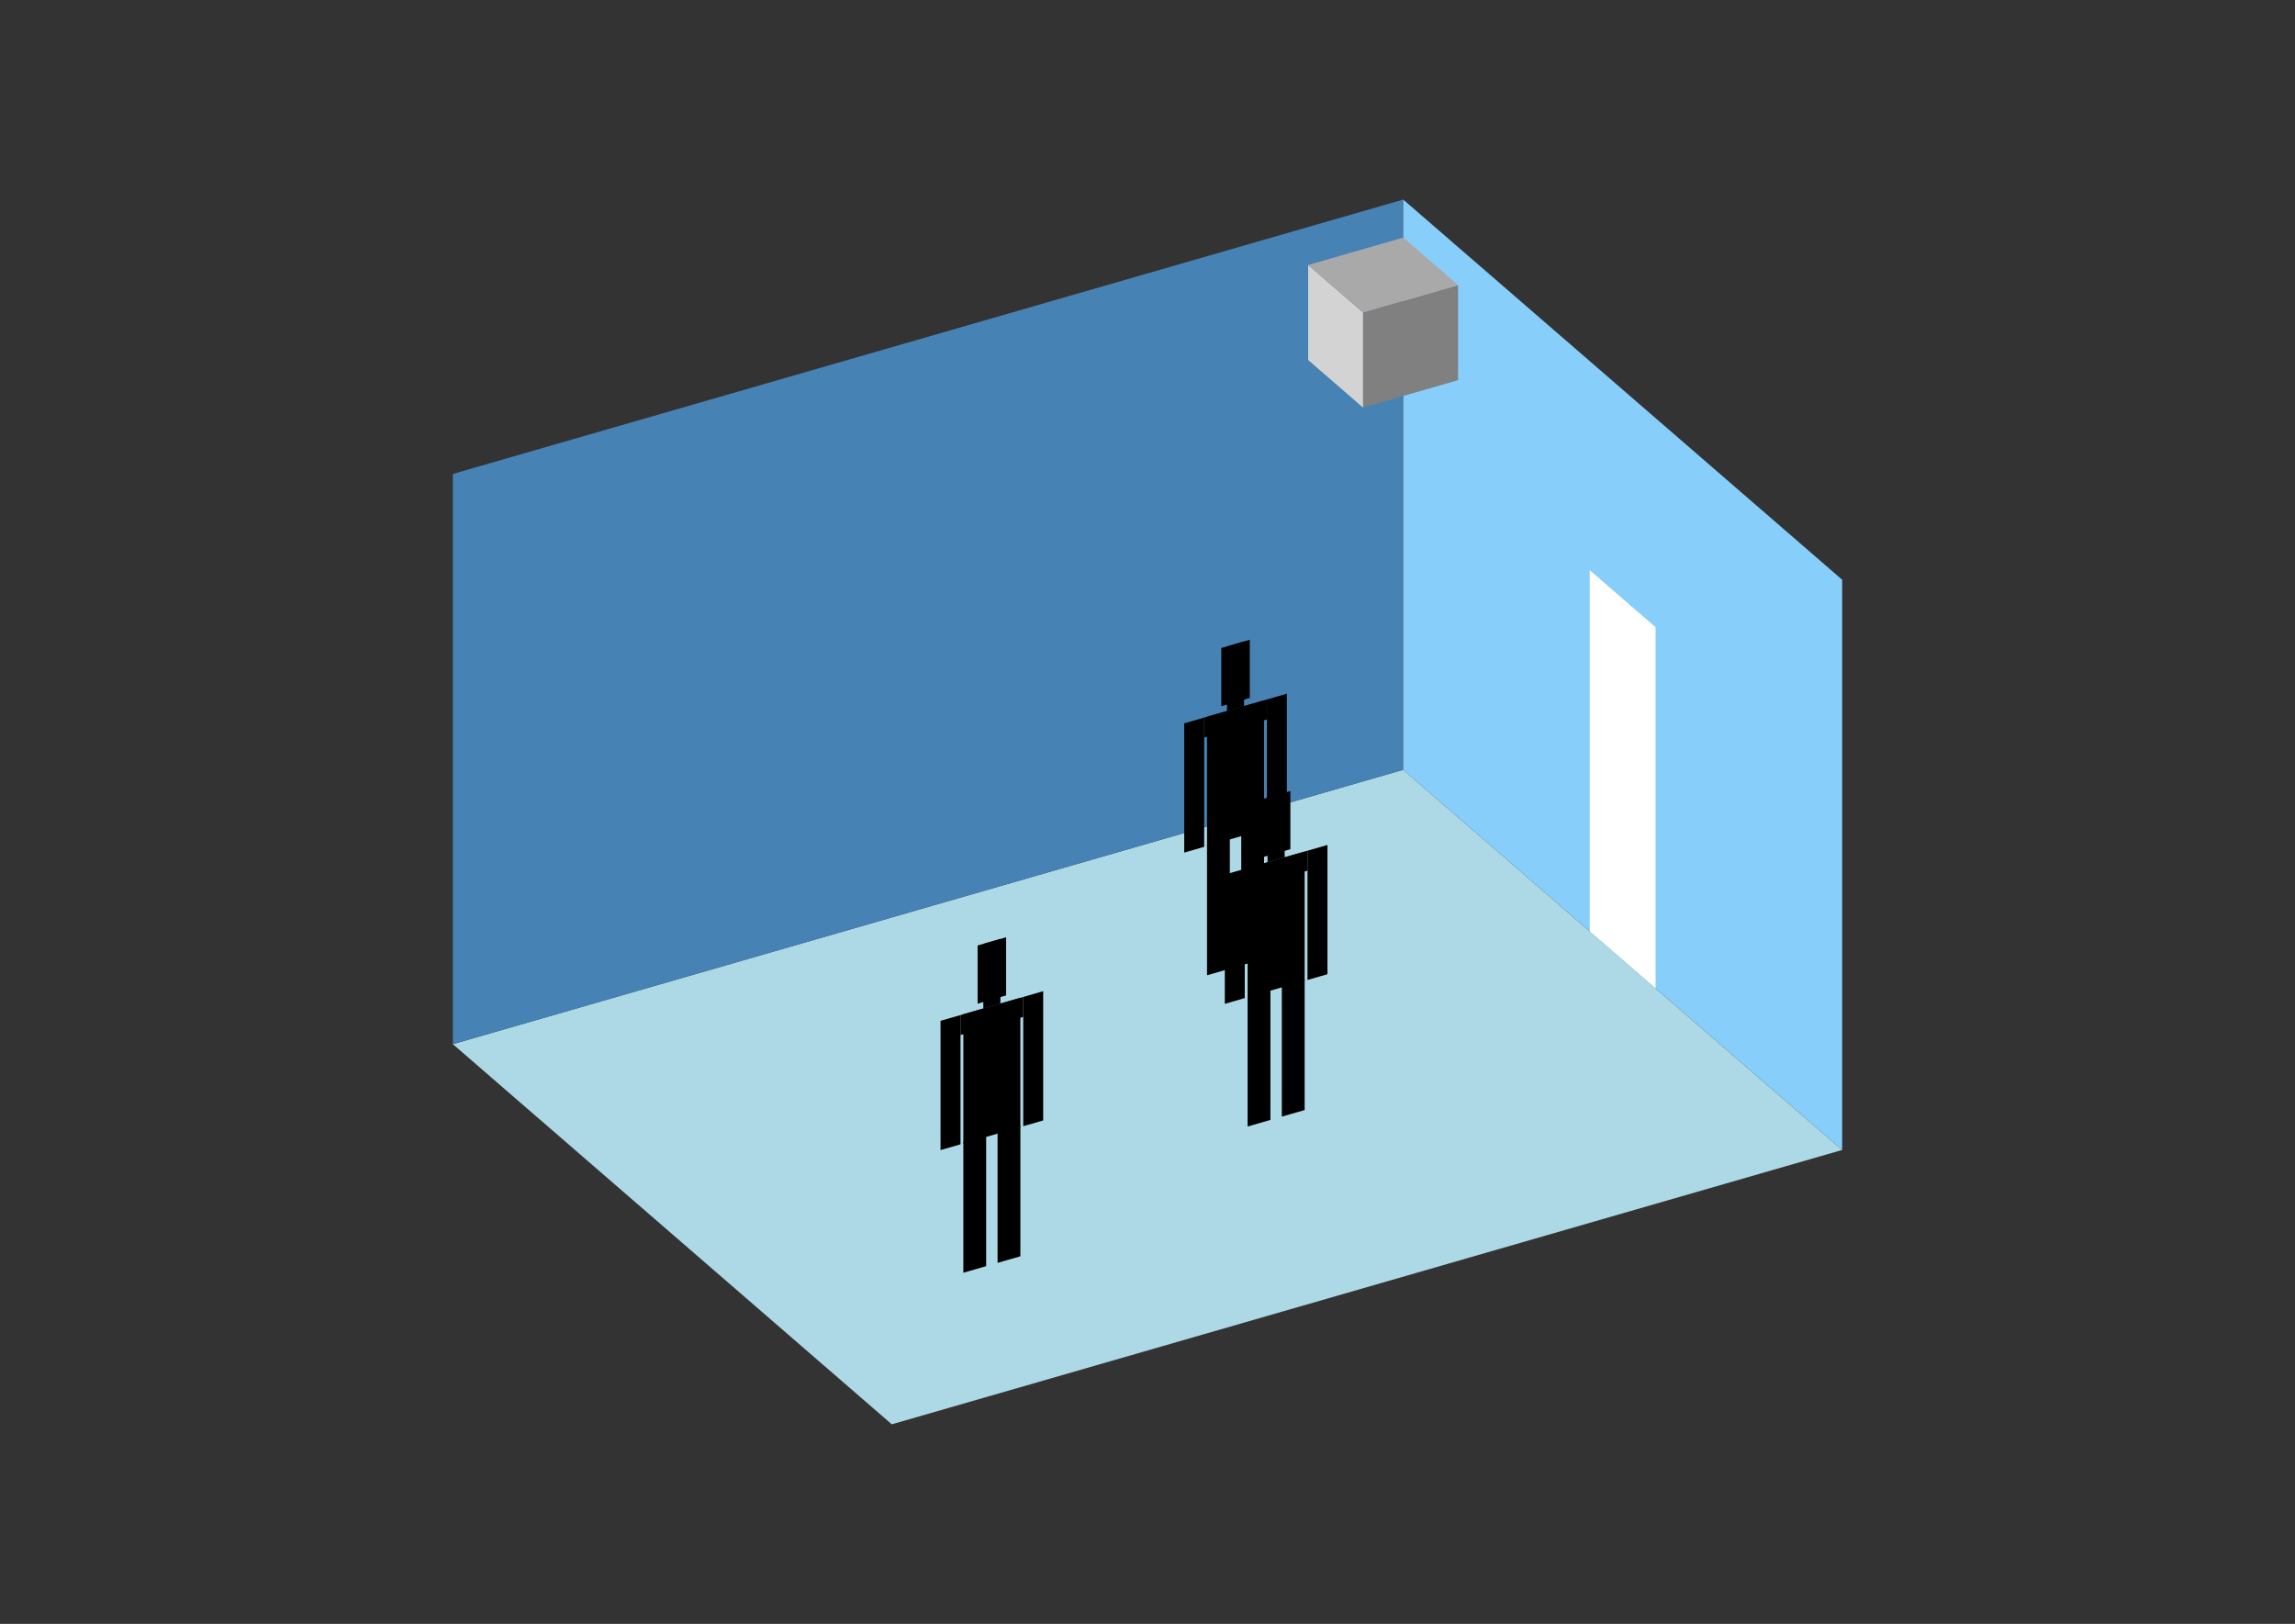 <?xml version="1.0" encoding="UTF-8"?>
<svg
  xmlns="http://www.w3.org/2000/svg"
  width="848"
  height="600"
  style="background-color:white"
>
  <rect width="100%" height="100%" fill="#333333" stroke="none"/>
  <polygon fill="lightblue" points="329.518,526.263 167.326,385.801 518.482,284.431 680.674,424.893" />
  <polygon fill="steelblue" points="167.326,385.801 167.326,175.107 518.482,73.737 518.482,284.431" />
  <polygon fill="lightskyblue" points="680.674,424.893 680.674,214.199 518.482,73.737 518.482,284.431" />
  <polygon fill="white" points="611.742,365.196 611.742,231.757 587.414,210.688 587.414,344.127" />
  <polygon fill="grey" points="503.64,150.594 503.64,115.478 538.756,105.341 538.756,140.457" />
  <polygon fill="lightgrey" points="503.64,150.594 503.64,115.478 483.366,97.92 483.366,133.036" />
  <polygon fill="darkgrey" points="503.64,115.478 483.366,97.92 518.482,87.783 538.756,105.341" />
  <polygon fill="hsl(360.0,50.0%,68.652%)" points="445.997,360.346 445.997,312.111 454.424,309.678 454.424,357.913" />
  <polygon fill="hsl(360.0,50.0%,68.652%)" points="467.066,354.264 467.066,306.029 458.638,308.462 458.638,356.697" />
  <polygon fill="hsl(360.0,50.0%,68.652%)" points="437.569,315.022 437.569,267.264 444.943,265.136 444.943,312.893" />
  <polygon fill="hsl(360.0,50.0%,68.652%)" points="468.119,306.202 468.119,258.445 475.494,256.316 475.494,304.074" />
  <polygon fill="hsl(360.0,50.0%,68.652%)" points="444.943,272.51 444.943,265.136 468.119,258.445 468.119,265.819" />
  <polygon fill="hsl(360.0,50.0%,68.652%)" points="445.997,312.589 445.997,264.831 467.066,258.749 467.066,306.506" />
  <polygon fill="hsl(360.0,50.0%,68.652%)" points="451.264,260.923 451.264,239.432 461.799,236.391 461.799,257.882" />
  <polygon fill="hsl(360.0,50.0%,68.652%)" points="453.371,262.703 453.371,238.824 459.692,236.999 459.692,260.878" />
  <polygon fill="hsl(360.0,50.0%,52.578%)" points="460.992,416.226 460.992,367.991 469.419,365.558 469.419,413.793" />
  <polygon fill="hsl(360.0,50.0%,52.578%)" points="482.061,410.144 482.061,361.909 473.633,364.342 473.633,412.576" />
  <polygon fill="hsl(360.0,50.0%,52.578%)" points="452.564,370.901 452.564,323.144 459.938,321.015 459.938,368.773" />
  <polygon fill="hsl(360.0,50.0%,52.578%)" points="483.114,362.082 483.114,314.325 490.489,312.196 490.489,359.953" />
  <polygon fill="hsl(360.0,50.0%,52.578%)" points="459.938,328.39 459.938,321.015 483.114,314.325 483.114,321.699" />
  <polygon fill="hsl(360.0,50.0%,52.578%)" points="460.992,368.469 460.992,320.711 482.061,314.629 482.061,362.386" />
  <polygon fill="hsl(360.0,50.0%,52.578%)" points="466.259,316.803 466.259,295.312 476.794,292.271 476.794,313.762" />
  <polygon fill="hsl(360.0,50.0%,52.578%)" points="468.366,318.583 468.366,294.704 474.687,292.879 474.687,316.758" />
  <polygon fill="hsl(360.0,50.0%,46.247%)" points="355.959,470.262 355.959,422.027 364.387,419.594 364.387,467.829" />
  <polygon fill="hsl(360.0,50.0%,46.247%)" points="377.028,464.179 377.028,415.945 368.601,418.378 368.601,466.612" />
  <polygon fill="hsl(360.0,50.0%,46.247%)" points="347.531,424.937 347.531,377.18 354.906,375.051 354.906,422.809" />
  <polygon fill="hsl(360.0,50.0%,46.247%)" points="378.082,416.118 378.082,368.361 385.456,366.232 385.456,413.989" />
  <polygon fill="hsl(360.0,50.0%,46.247%)" points="354.906,382.426 354.906,375.051 378.082,368.361 378.082,375.735" />
  <polygon fill="hsl(360.0,50.0%,46.247%)" points="355.959,422.504 355.959,374.747 377.028,368.665 377.028,416.422" />
  <polygon fill="hsl(360.0,50.0%,46.247%)" points="361.226,370.839 361.226,349.348 371.761,346.307 371.761,367.798" />
  <polygon fill="hsl(360.0,50.0%,46.247%)" points="363.333,372.618 363.333,348.74 369.654,346.915 369.654,370.794" />
</svg>

